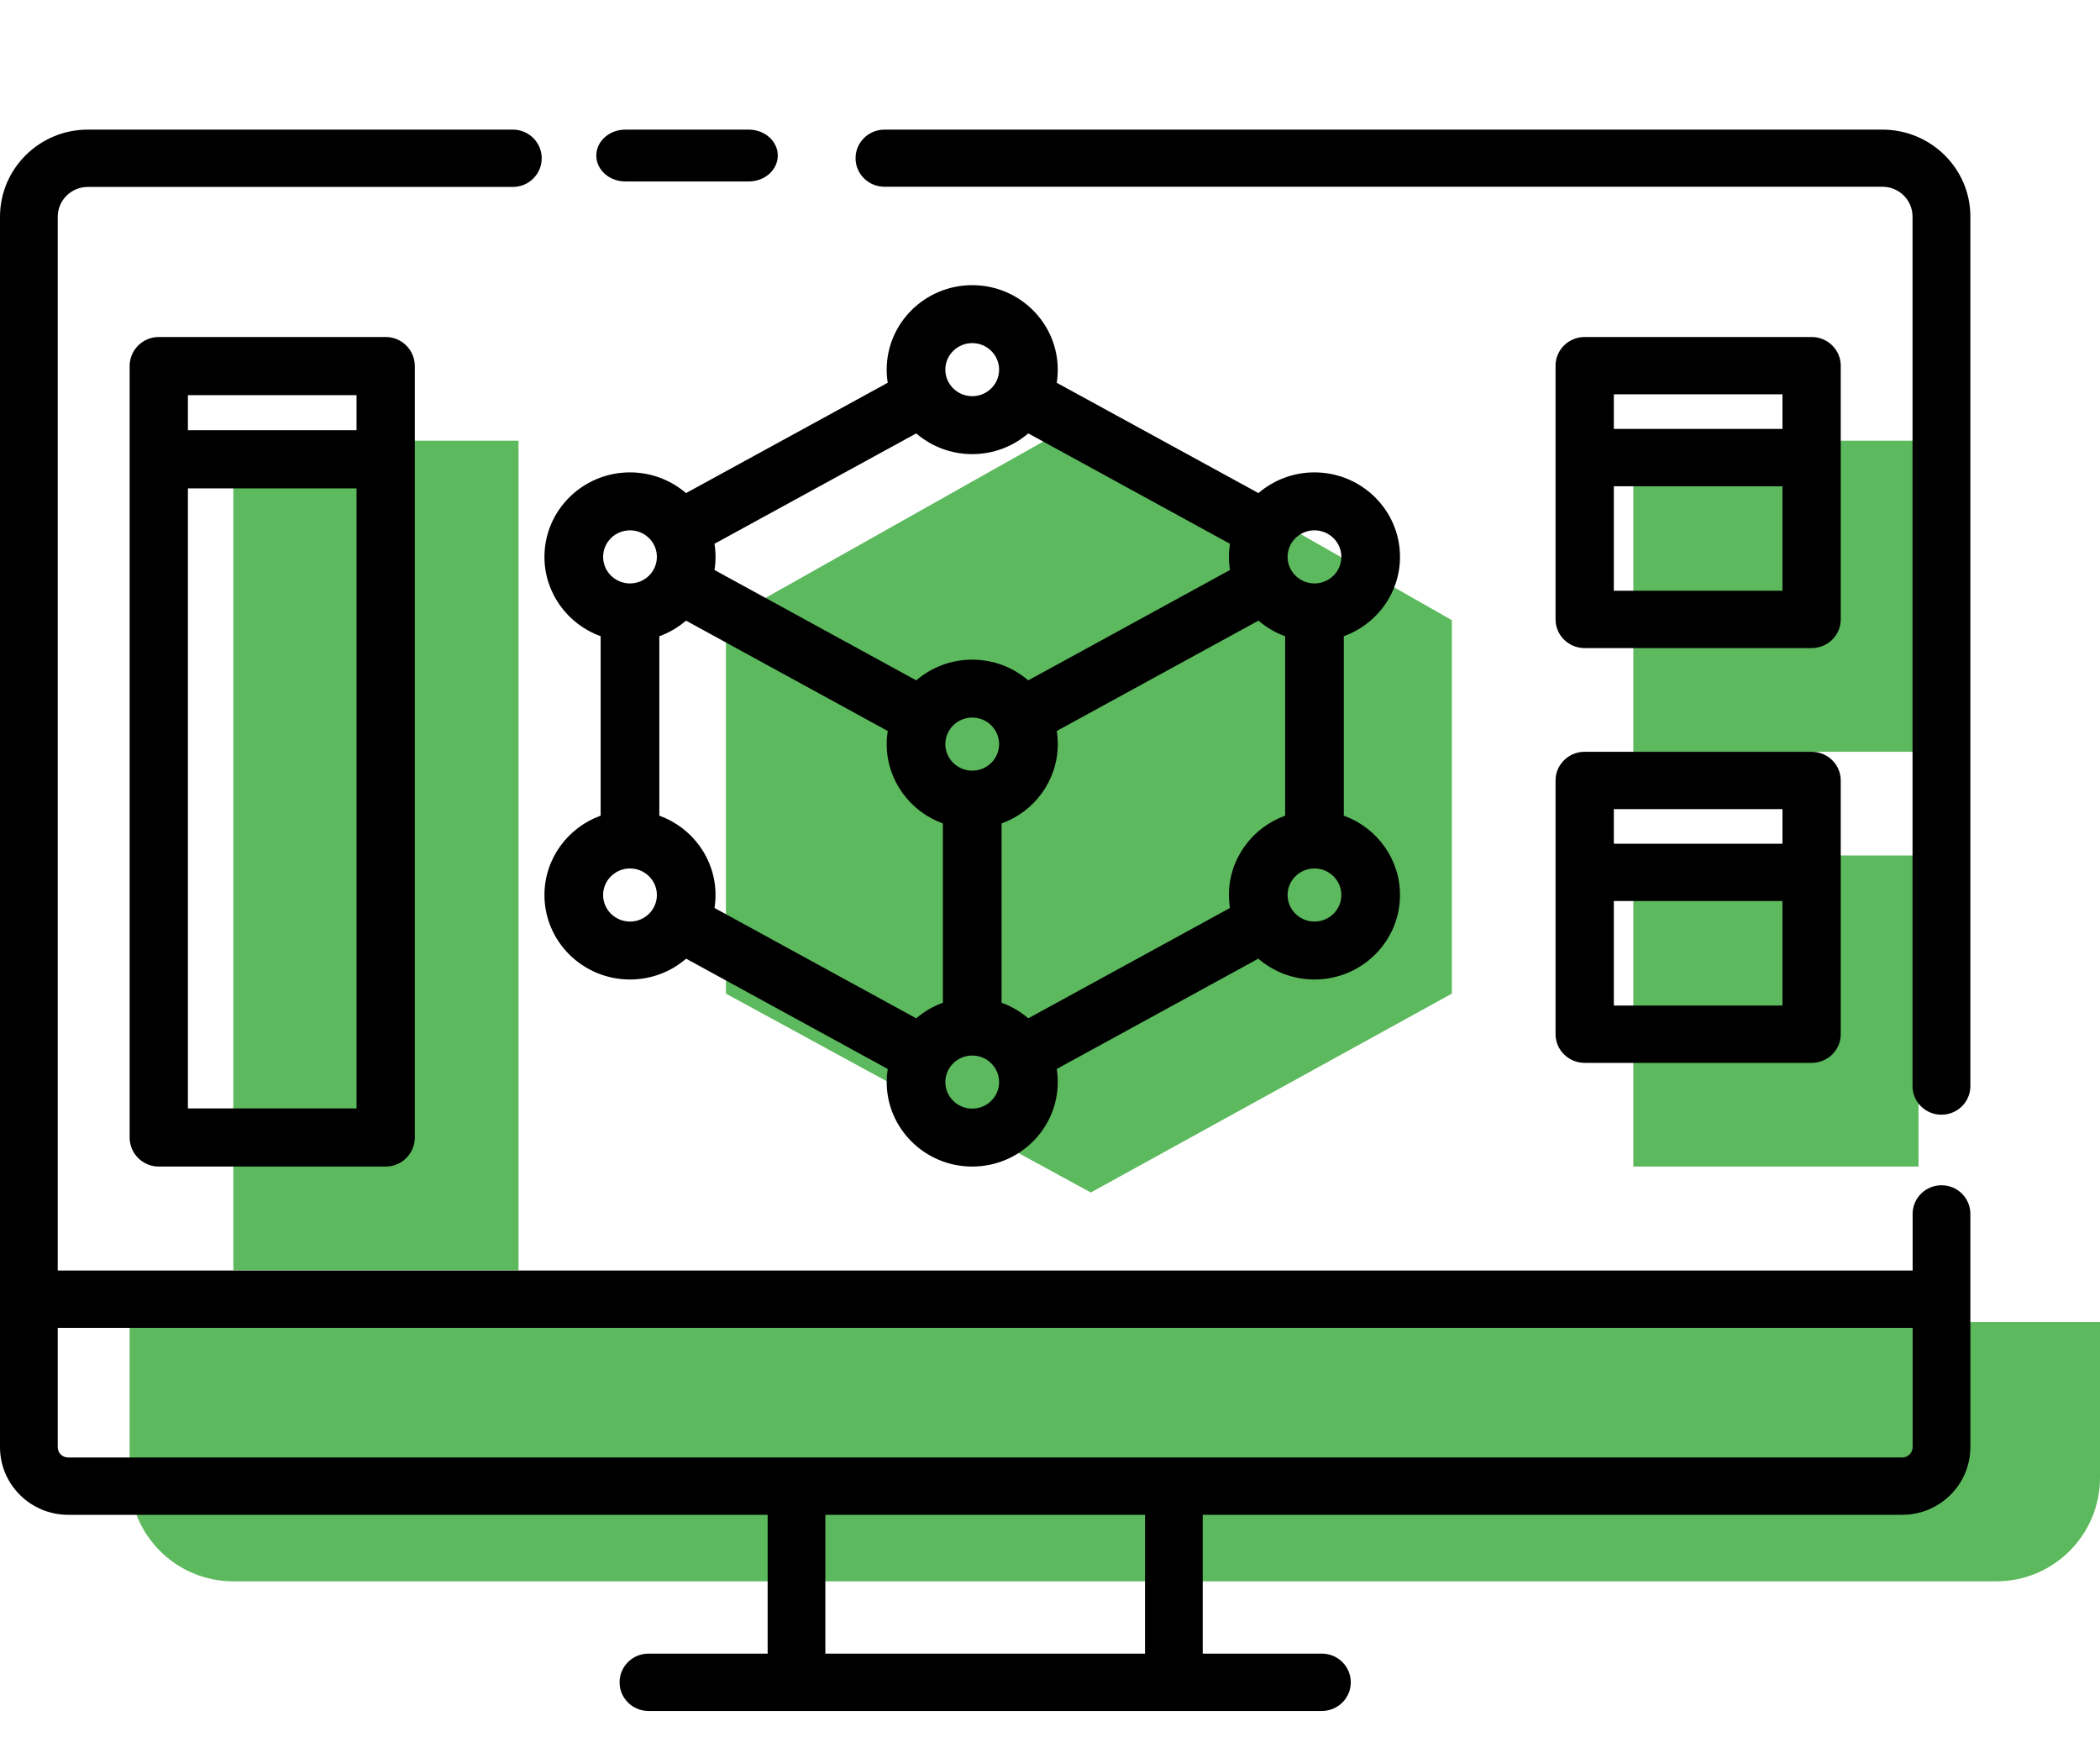 <?xml version="1.0" encoding="UTF-8"?>
<svg width="81px" height="68px" viewBox="0 0 81 68" version="1.1" xmlns="http://www.w3.org/2000/svg" xmlns:xlink="http://www.w3.org/1999/xlink">
    <!-- Generator: Sketch 54.1 (76490) - https://sketchapp.com -->
    <title>icon-model</title>
    <desc>Created with Sketch.</desc>
    <g id="Nengo-Design" stroke="none" stroke-width="1" fill="none" fill-rule="evenodd">
        <g id="Nengo-Home-v2" transform="translate(-231, -736)">
            <g id="001-modeling" transform="translate(231, 736)">
                <path d="M5,51 L81,51 L81,57 C81,59.209 79.209,61 77,61 L9,61 C6.791,61 5,59.209 5,57 L5,51 Z" id="Rectangle" fill="#5CB95D"></path>
                <rect id="Rectangle" fill="#5CB95D" x="9" y="17" width="11" height="32"></rect>
                <rect id="Rectangle" fill="#5CB95D" x="63" y="17" width="11" height="12"></rect>
                <rect id="Rectangle-Copy-4" fill="#5CB95D" x="63" y="33" width="11" height="12"></rect>
                <polygon id="Rectangle-Copy-4" fill="#5CB95D" points="28 23.923 42.074 16 56 23.923 56 38.329 42.074 46 28 38.329"></polygon>
                <path d="M72.607,5 L34.116,5 C33.5,5 33,5.494 33,6.102 C33,6.711 33.5,7.204 34.116,7.204 L72.607,7.204 C73.248,7.204 73.769,7.718 73.769,8.351 L73.769,41.898 C73.769,42.506 74.268,43 74.884,43 C75.501,43 76,42.506 76,41.898 L76,8.351 C76,6.504 74.478,5 72.607,5 Z" id="Path" fill="#000000" fill-rule="nonzero"></path>
                <path d="M74.887,45.721 C74.272,45.721 73.773,46.215 73.773,46.826 L73.773,49.011 L2.227,49.011 L2.227,8.362 C2.227,7.727 2.747,7.211 3.386,7.211 L19.782,7.211 C20.396,7.211 20.895,6.716 20.895,6.105 C20.895,5.495 20.396,5 19.782,5 L3.386,5 C1.519,5 0,6.508 0,8.362 L0,55.823 C0,57.263 1.179,58.434 2.629,58.434 L29.609,58.434 L29.609,63.789 L25.012,63.789 C24.397,63.789 23.898,64.285 23.898,64.895 C23.898,65.506 24.397,66 25.012,66 L50.988,66 C51.603,66 52.102,65.506 52.102,64.895 C52.102,64.285 51.603,63.789 50.988,63.789 L46.391,63.789 L46.391,58.434 L73.371,58.434 C74.821,58.434 76,57.263 76,55.823 L76,46.826 C76,46.215 75.502,45.721 74.887,45.721 Z M44.165,63.789 L31.835,63.789 L31.835,58.434 L44.165,58.434 L44.165,63.789 Z M73.371,56.223 L2.629,56.223 C2.407,56.223 2.227,56.044 2.227,55.823 L2.227,51.222 L73.773,51.222 L73.773,55.823 C73.773,56.044 73.593,56.223 73.371,56.223 Z" id="Shape" fill="#000000" fill-rule="nonzero"></path>
                <path d="M24.121,7 L28.879,7 C29.498,7 30,6.553 30,6 C30,5.448 29.498,5 28.879,5 L24.121,5 C23.502,5 23,5.448 23,6 C23,6.553 23.502,7 24.121,7 Z" id="Path" fill="#000000" fill-rule="nonzero"></path>
                <path d="M6.124,13 C5.503,13 5,13.502 5,14.121 L5,43.879 C5,44.498 5.503,45 6.124,45 L14.876,45 C15.497,45 16,44.498 16,43.879 L16,14.121 C16,13.502 15.497,13 14.876,13 L6.124,13 Z M13.752,15.243 L13.752,16.596 L7.248,16.596 L7.248,15.243 L13.752,15.243 Z M7.248,42.757 L7.248,18.839 L13.752,18.839 L13.752,42.757 L7.248,42.757 Z" id="Shape" fill="#000000" fill-rule="nonzero"></path>
                <path d="M61.124,25 L69.876,25 C70.497,25 71,24.505 71,23.894 L71,14.106 C71,13.495 70.497,13 69.876,13 L61.124,13 C60.503,13 60,13.495 60,14.106 L60,23.894 C60,24.505 60.503,25 61.124,25 Z M62.248,22.789 L62.248,18.757 L68.752,18.757 L68.752,22.789 L62.248,22.789 Z M68.752,15.211 L68.752,16.546 L62.248,16.546 L62.248,15.211 L68.752,15.211 Z" id="Shape" fill="#000000" fill-rule="nonzero"></path>
                <path d="M60,39.894 C60,40.505 60.503,41 61.124,41 L69.876,41 C70.497,41 71,40.505 71,39.894 L71,30.106 C71,29.495 70.497,29 69.876,29 L61.124,29 C60.503,29 60,29.495 60,30.106 L60,39.894 Z M62.248,38.789 L62.248,34.757 L68.752,34.757 L68.752,38.789 L62.248,38.789 Z M68.752,31.211 L68.752,32.546 L62.248,32.546 L62.248,31.211 L68.752,31.211 Z" id="Shape" fill="#000000" fill-rule="nonzero"></path>
                <path d="M21,34.526 C21,36.322 22.481,37.784 24.3,37.784 C25.128,37.784 25.885,37.481 26.465,36.981 L34.241,41.235 C34.215,41.4 34.201,41.569 34.201,41.741 C34.201,43.538 35.681,45 37.5,45 C39.319,45 40.799,43.538 40.799,41.741 C40.799,41.569 40.786,41.4 40.76,41.235 L48.535,36.981 C49.115,37.48 49.872,37.784 50.7,37.784 C52.52,37.784 54,36.322 54,34.525 C54,33.121 53.096,31.921 51.832,31.464 L51.832,24.543 C53.096,24.086 54,22.886 54,21.481 C54,19.684 52.52,18.222 50.7,18.222 C49.874,18.222 49.119,18.525 48.54,19.021 L40.759,14.765 C40.786,14.6 40.799,14.431 40.799,14.259 C40.799,12.462 39.319,11 37.5,11 C35.681,11 34.201,12.462 34.201,14.259 C34.201,14.431 34.214,14.6 34.241,14.765 L26.46,19.021 C25.881,18.525 25.126,18.222 24.3,18.222 C22.48,18.222 21,19.684 21,21.481 C21,22.886 21.904,24.086 23.168,24.542 L23.168,31.464 C21.904,31.921 21,33.121 21,34.526 Z M37.5,17.518 C38.326,17.518 39.082,17.216 39.661,16.718 L47.441,20.976 C47.415,21.14 47.401,21.309 47.401,21.481 C47.401,21.654 47.415,21.823 47.441,21.988 L39.661,26.245 C39.082,25.748 38.326,25.446 37.5,25.446 C36.674,25.446 35.919,25.748 35.34,26.245 L27.559,21.988 C27.586,21.823 27.599,21.654 27.599,21.481 C27.599,21.309 27.585,21.14 27.559,20.976 L35.34,16.719 C35.919,17.216 36.674,17.518 37.5,17.518 L37.5,17.518 Z M47.401,34.526 C47.401,34.696 47.415,34.863 47.44,35.026 L39.661,39.282 C39.361,39.023 39.013,38.817 38.632,38.68 L38.632,31.765 C39.896,31.309 40.8,30.109 40.8,28.704 C40.8,28.532 40.786,28.363 40.76,28.198 L48.54,23.941 C48.841,24.199 49.188,24.405 49.57,24.543 L49.57,31.464 C48.306,31.921 47.401,33.121 47.401,34.526 Z M38.537,28.704 C38.537,29.269 38.072,29.728 37.5,29.728 C36.929,29.728 36.463,29.269 36.463,28.704 C36.463,28.139 36.929,27.68 37.5,27.68 C38.072,27.68 38.537,28.139 38.537,28.704 Z M26.46,23.941 L34.241,28.198 C34.215,28.363 34.201,28.532 34.201,28.704 C34.201,30.109 35.105,31.309 36.369,31.765 L36.369,38.68 C35.988,38.818 35.64,39.024 35.34,39.282 L27.561,35.026 C27.586,34.863 27.599,34.696 27.599,34.526 C27.599,33.121 26.695,31.921 25.431,31.464 L25.431,24.543 C25.812,24.405 26.16,24.199 26.46,23.941 Z M24.3,35.549 C23.728,35.549 23.263,35.09 23.263,34.526 C23.263,33.961 23.728,33.501 24.3,33.501 C24.872,33.501 25.337,33.961 25.337,34.526 C25.337,35.09 24.872,35.549 24.3,35.549 Z M37.5,42.765 C36.929,42.765 36.463,42.306 36.463,41.741 C36.463,41.177 36.929,40.717 37.5,40.717 C38.072,40.717 38.537,41.177 38.537,41.741 C38.537,42.306 38.072,42.765 37.5,42.765 Z M50.701,35.549 C50.129,35.549 49.664,35.09 49.664,34.526 C49.664,33.961 50.129,33.501 50.701,33.501 C51.272,33.501 51.738,33.961 51.738,34.526 C51.738,35.09 51.272,35.549 50.701,35.549 Z M50.701,20.457 C51.272,20.457 51.738,20.917 51.738,21.481 C51.738,22.046 51.272,22.506 50.701,22.506 C50.129,22.506 49.664,22.046 49.664,21.481 C49.664,20.917 50.129,20.457 50.701,20.457 Z M37.5,13.235 C38.072,13.235 38.537,13.694 38.537,14.259 C38.537,14.823 38.072,15.283 37.5,15.283 C36.929,15.283 36.463,14.823 36.463,14.259 C36.463,13.694 36.929,13.235 37.5,13.235 L37.5,13.235 Z M24.3,20.457 C24.872,20.457 25.337,20.917 25.337,21.481 C25.337,22.046 24.872,22.506 24.3,22.506 C23.728,22.506 23.263,22.046 23.263,21.481 C23.263,20.917 23.728,20.457 24.3,20.457 Z" id="Shape" fill="#000000" fill-rule="nonzero"></path>
            </g>
        </g>
    </g>
</svg>